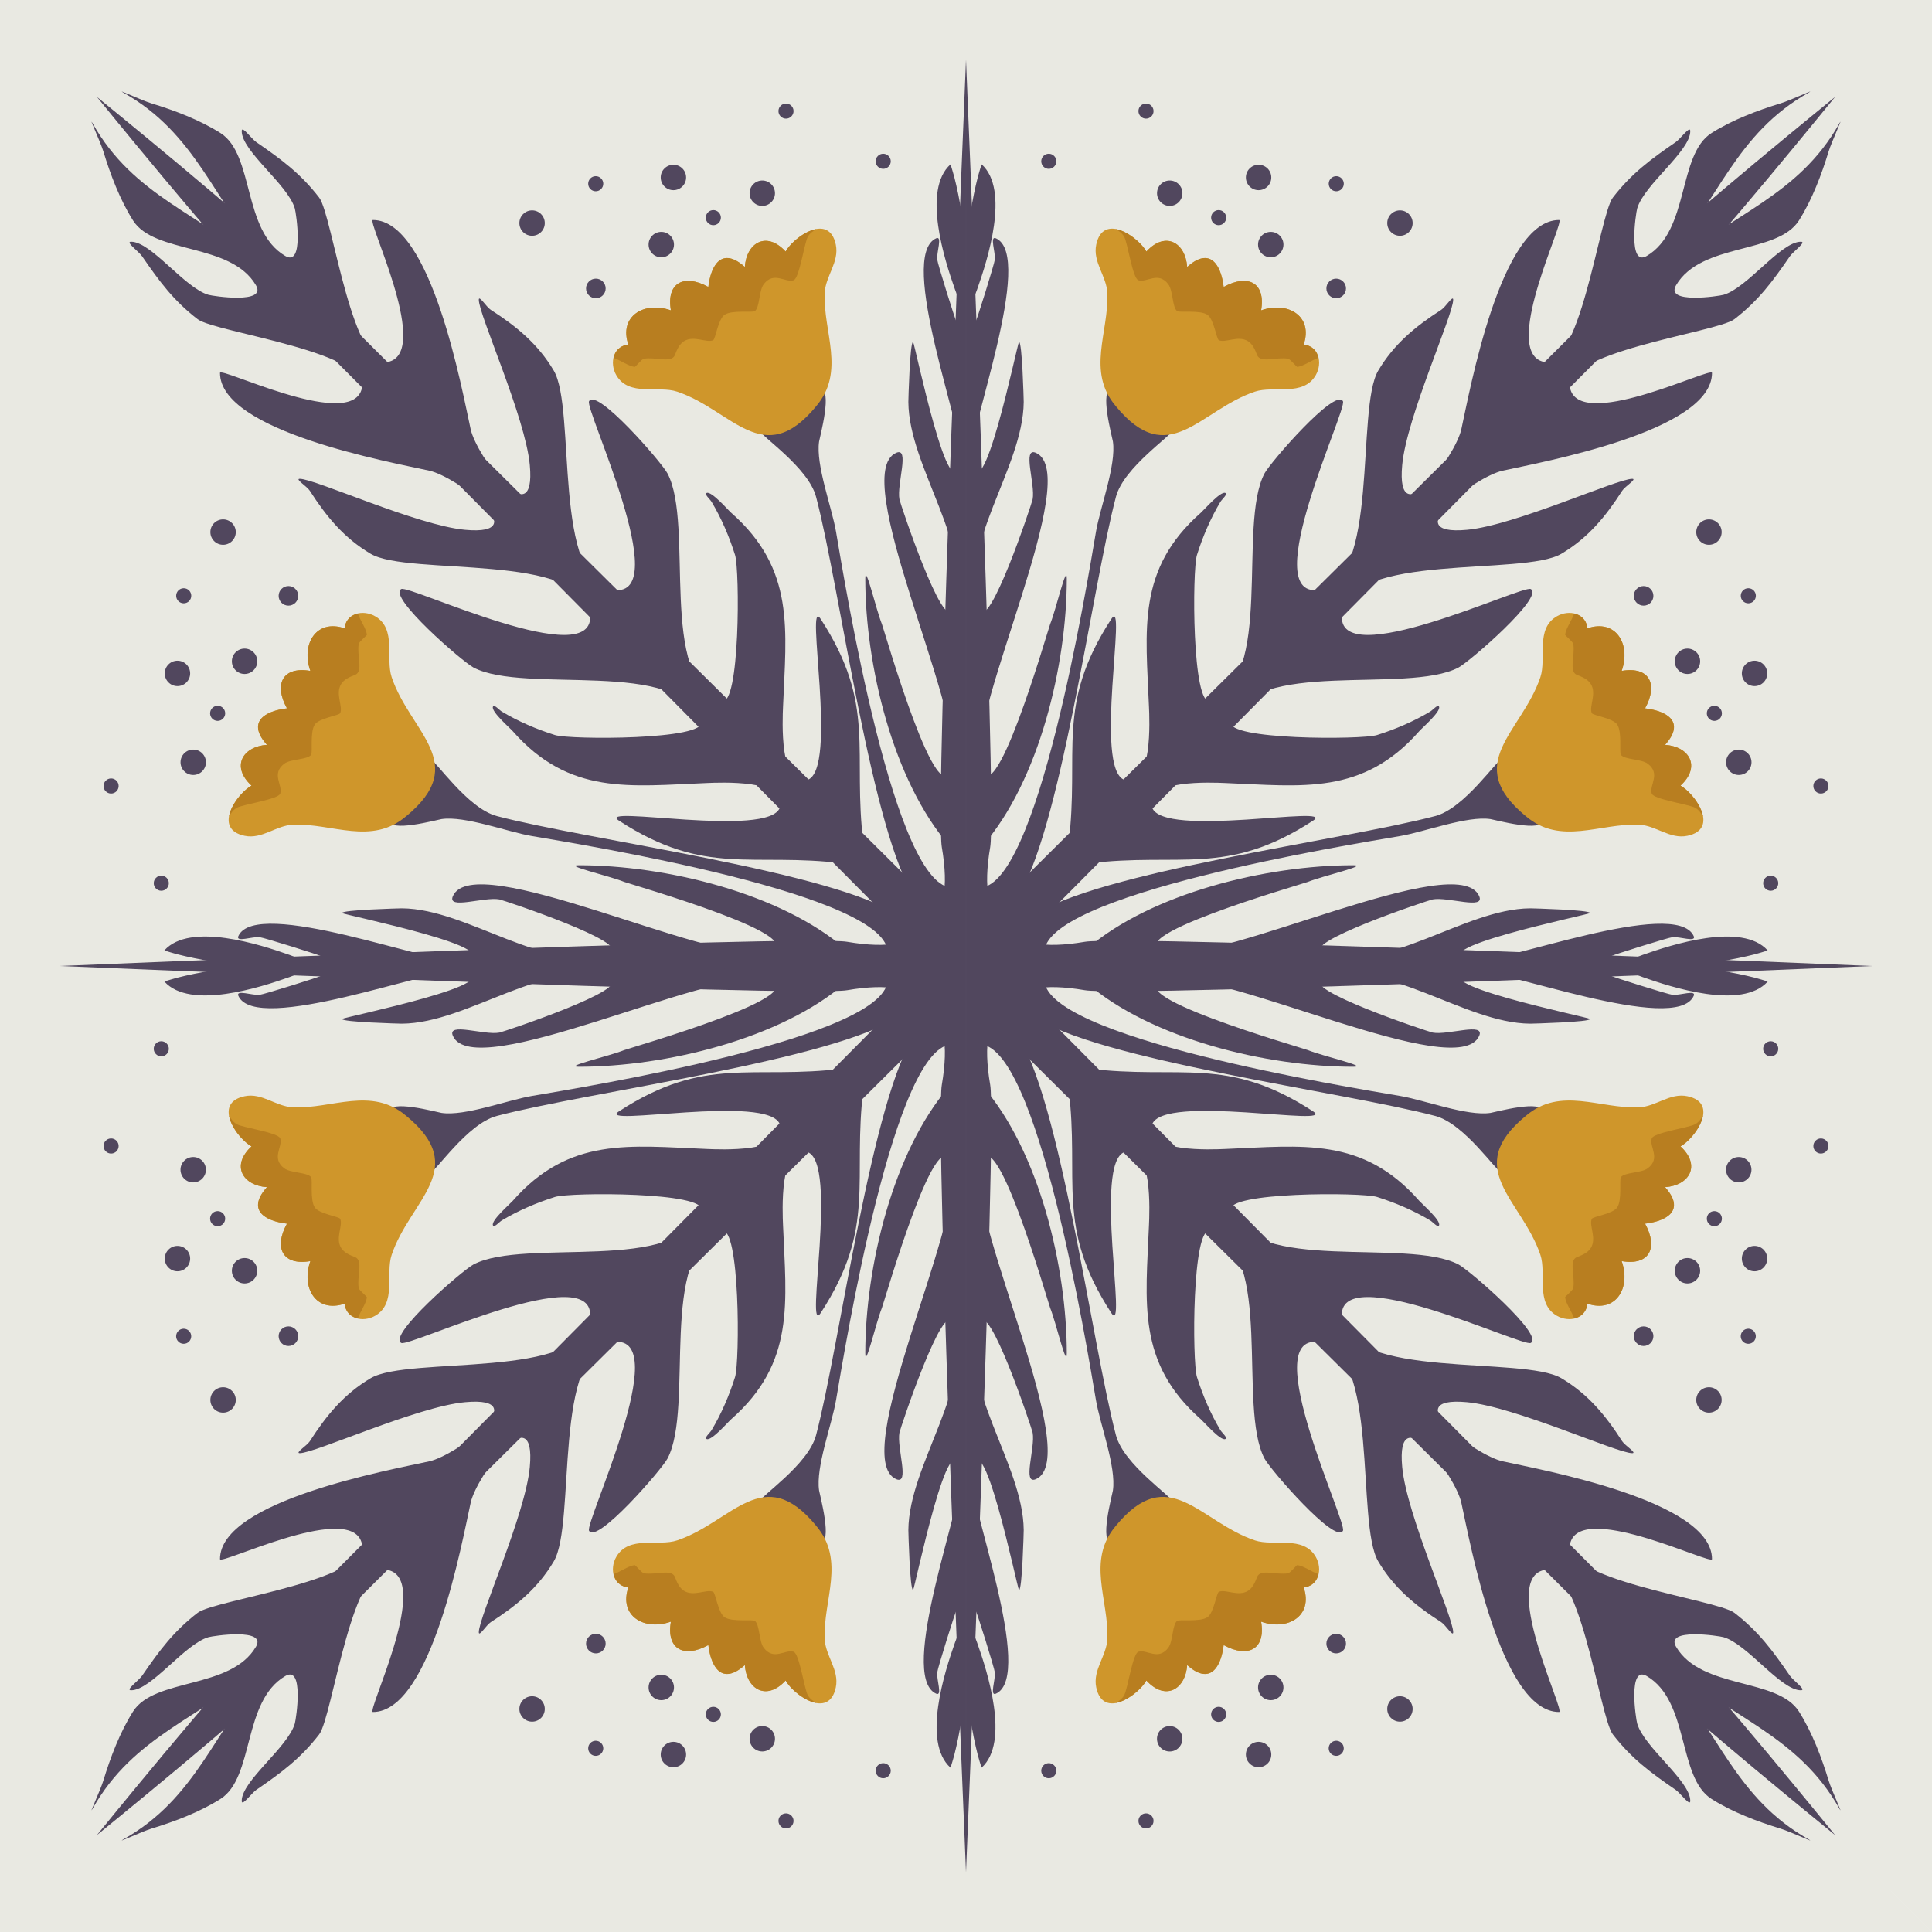 <?xml version="1.0" encoding="UTF-8"?><svg id="Layer_2" xmlns="http://www.w3.org/2000/svg" viewBox="0 0 540 540"><defs><style>.cls-1{fill:#e9e9e2;}.cls-2{fill:#b87e20;}.cls-3{fill:#cf962b;}.cls-4{fill:#51475e;}</style></defs><g id="OBJECTS"><g id="g23960"><g id="path23928"><path class="cls-1" d="M270,270.01L540,0H270s0,270.01,0,270.01Zm0,0L540,0V270s-270.01,0-270.01,0Zm0,0L0,0V270s270,0,270,0Zm0,0L0,0H270s0,270.01,0,270.01Zm0,0L0,540H270s0-270,0-270Zm0,0L0,540V270s270,0,270,0Zm0,0l270.01,270V270s-270.01,0-270.01,0Zm0,0l270,270H270s0-270,0-270Z"/></g><g id="path23930"><path class="cls-4" d="M270,270L512.91,27.09s-43.49,35.28-50.38,43.11c-6.89,7.83-178.62,177.18-182.35,181.37s-5.44-3.03-3.42-14.77c2.02-11.74-6.76-220.14-6.76-220.14v253.34Zm0,0L512.91,27.09s-35.28,43.49-43.11,50.38c-7.83,6.89-177.17,178.62-181.37,182.35s3.03,5.44,14.77,3.42,220.14,6.76,220.14,6.76h-253.34Zm0,0L27.09,27.09s35.28,43.49,43.11,50.38c7.83,6.89,177.17,178.62,181.37,182.35s-3.03,5.44-14.77,3.42-220.14,6.76-220.14,6.76h253.34Zm0,0L27.09,27.09s43.49,35.28,50.38,43.11c6.89,7.83,178.62,177.18,182.35,181.37s5.44-3.03,3.42-14.77c-2.02-11.74,6.76-220.14,6.76-220.14v253.34Zm0,0L27.09,512.91s43.49-35.28,50.38-43.11c6.89-7.83,178.62-177.18,182.35-181.37s5.44,3.03,3.42,14.77,6.76,220.14,6.76,220.14v-253.34Zm0,0L27.09,512.91s35.28-43.49,43.11-50.38c7.83-6.89,177.17-178.62,181.37-182.35s-3.03-5.44-14.77-3.42-220.14-6.76-220.14-6.76h253.34Zm0,0l242.91,242.91s-35.28-43.49-43.11-50.38c-7.83-6.89-177.17-178.62-181.37-182.35s3.03-5.44,14.77-3.42,220.14-6.76,220.14-6.76h-253.34Zm0,0l242.91,242.91s-43.49-35.28-50.38-43.11c-6.89-7.83-178.62-177.18-182.35-181.37s-5.44,3.03-3.42,14.77c2.02,11.74-6.76,220.14-6.76,220.14v-253.34Z"/></g><g id="path23932"><path class="cls-4" d="M298.65,235.89c3.21-25.68-3.79-38.71,11.98-62.9,4.57-7.01-5.05,42.06,3.7,45.01,7.92,2.67,6.95-17.11,6.81-20.43-.87-21.55-3.49-38.45,14.51-54.27,.92-.81,5.37-5.96,6.78-5.54,.9,.27-.83,1.7-1.32,2.5-2.76,4.61-4.95,9.74-6.56,14.86-1.34,4.27-1.4,42.54,3.74,40.83,17.92-5.97,7.55-49.15,15.13-63.6,1.61-3.07,19.8-24.06,21.94-20.2,1.25,2.26-23.8,54.64-7.03,52.76,17.43-1.96,10.56-50.68,16.89-61.32,4.44-7.47,10.38-12.35,17.62-17,1.22-.78,3.33-4.25,3.33-2.8,0,4.26-13.01,32.79-14.25,46.17-1.87,20.15,14.84-2.38,16.52-9.95,2.37-10.66,10.94-58.52,27.33-58.52,1.8,0-15.39,34.8-5.27,39.34,10.98,4.94,16.48-40.65,20.29-45.6,5.18-6.72,10.59-10.71,17.55-15.49,1.41-.97,4.1-4.81,4.1-3.1,0,5.65-12.91,14.95-14.84,21.62-.38,1.32-2.66,16.42,2.67,13.28,12.02-7.08,8.58-28.34,18.13-34.37,5.82-3.67,12.76-6.29,19.34-8.3,2.65-.81,10.18-4.32,7.77-2.97-20.39,11.46-25.3,30.28-40,47.09-11.38,13.01-24.33,23.57-35.13,37.33-14.43,18.39-37.57,31.2-52.82,49.23-24.02,28.38-51.75,51.34-78.9,76.35h0Zm5.46,5.46c25.68-3.21,38.71,3.79,62.9-11.98,7.01-4.57-42.06,5.05-45.01-3.7-2.67-7.92,17.11-6.95,20.43-6.81,21.55,.87,38.45,3.49,54.27-14.51,.81-.92,5.96-5.37,5.54-6.78-.27-.9-1.7,.83-2.5,1.32-4.61,2.76-9.74,4.95-14.86,6.56-4.27,1.34-42.54,1.4-40.83-3.74,5.97-17.92,49.15-7.55,63.6-15.13,3.07-1.61,24.06-19.8,20.2-21.94-2.26-1.25-54.64,23.8-52.76,7.03,1.96-17.43,50.68-10.56,61.32-16.89,7.47-4.44,12.35-10.38,17-17.62,.78-1.22,4.25-3.33,2.8-3.33-4.26,0-32.79,13.01-46.17,14.25-20.15,1.87,2.38-14.84,9.95-16.52,10.66-2.37,58.52-10.94,58.52-27.33,0-1.8-34.8,15.39-39.34,5.27-4.94-10.98,40.65-16.48,45.6-20.29,6.72-5.18,10.71-10.59,15.49-17.55,.97-1.41,4.81-4.1,3.1-4.1-5.65,0-14.95,12.91-21.62,14.84-1.32,.38-16.42,2.66-13.28-2.67,7.08-12.02,28.34-8.58,34.37-18.13,3.67-5.82,6.29-12.76,8.3-19.34,.81-2.65,4.32-10.18,2.97-7.77-11.46,20.39-30.28,25.3-47.09,40-13.01,11.38-23.57,24.33-37.33,35.13-18.39,14.43-31.2,37.57-49.23,52.82-28.38,24.02-51.34,51.75-76.35,78.9h0Zm-68.22,0c-25.68-3.21-38.71,3.79-62.9-11.98-7.01-4.57,42.06,5.05,45.01-3.7,2.67-7.92-17.11-6.95-20.43-6.81-21.55,.87-38.45,3.49-54.27-14.51-.81-.92-5.96-5.37-5.54-6.78,.27-.9,1.7,.83,2.5,1.32,4.61,2.76,9.74,4.95,14.86,6.56,4.27,1.34,42.54,1.4,40.83-3.74-5.97-17.92-49.15-7.55-63.6-15.13-3.07-1.61-24.06-19.8-20.2-21.94,2.26-1.25,54.64,23.8,52.76,7.03-1.96-17.43-50.68-10.56-61.32-16.89-7.47-4.44-12.35-10.38-17-17.62-.78-1.22-4.25-3.33-2.8-3.33,4.26,0,32.79,13.01,46.17,14.25,20.15,1.87-2.38-14.84-9.95-16.52-10.66-2.37-58.52-10.94-58.52-27.33,0-1.8,34.8,15.39,39.34,5.27,4.94-10.98-40.65-16.48-45.6-20.29-6.72-5.18-10.71-10.59-15.49-17.55-.97-1.41-4.81-4.1-3.1-4.1,5.65,0,14.95,12.91,21.62,14.84,1.32,.38,16.42,2.66,13.28-2.67-7.08-12.02-28.34-8.58-34.37-18.13-3.67-5.82-6.29-12.76-8.3-19.34-.81-2.65-4.32-10.18-2.97-7.77,11.46,20.39,30.28,25.3,47.09,40,13.01,11.38,23.57,24.33,37.33,35.13,18.39,14.43,31.2,37.57,49.23,52.82,28.38,24.02,51.34,51.75,76.35,78.9h0Zm5.46-5.46c-3.21-25.68,3.79-38.71-11.98-62.9-4.57-7.01,5.05,42.06-3.7,45.01-7.92,2.67-6.95-17.11-6.81-20.43,.87-21.55,3.49-38.45-14.51-54.27-.92-.81-5.37-5.96-6.78-5.54-.9,.27,.83,1.7,1.32,2.5,2.76,4.61,4.95,9.74,6.56,14.86,1.34,4.27,1.4,42.54-3.74,40.83-17.92-5.97-7.55-49.15-15.13-63.6-1.61-3.07-19.8-24.06-21.94-20.2-1.25,2.26,23.8,54.64,7.03,52.76-17.43-1.96-10.56-50.68-16.89-61.32-4.44-7.47-10.38-12.35-17.62-17-1.22-.78-3.33-4.25-3.33-2.8,0,4.26,13.01,32.79,14.25,46.17,1.87,20.15-14.84-2.38-16.52-9.95-2.37-10.66-10.94-58.52-27.33-58.52-1.8,0,15.39,34.8,5.27,39.34-10.98,4.94-16.48-40.65-20.29-45.6-5.18-6.72-10.59-10.71-17.55-15.49-1.41-.97-4.1-4.81-4.1-3.1,0,5.65,12.91,14.95,14.84,21.62,.38,1.32,2.66,16.42-2.67,13.28-12.02-7.08-8.58-28.34-18.13-34.37-5.82-3.67-12.76-6.29-19.34-8.3-2.65-.81-10.18-4.32-7.77-2.97,20.39,11.46,25.3,30.28,40,47.09,11.38,13.01,24.33,23.57,35.13,37.33,14.43,18.39,37.57,31.2,52.82,49.23,24.02,28.38,51.75,51.34,78.9,76.35h0Zm0,68.22c-3.21,25.68,3.79,38.71-11.98,62.9-4.57,7.01,5.05-42.06-3.7-45.01-7.92-2.67-6.95,17.11-6.81,20.43,.87,21.55,3.49,38.45-14.51,54.27-.92,.81-5.37,5.96-6.78,5.54-.9-.27,.83-1.7,1.32-2.5,2.76-4.61,4.95-9.74,6.56-14.86,1.34-4.27,1.4-42.54-3.74-40.83-17.92,5.97-7.55,49.15-15.13,63.6-1.61,3.07-19.8,24.06-21.94,20.2-1.25-2.26,23.8-54.64,7.03-52.76-17.43,1.96-10.56,50.68-16.89,61.32-4.44,7.47-10.38,12.35-17.62,17-1.22,.78-3.33,4.25-3.33,2.8,0-4.26,13.01-32.79,14.25-46.17,1.87-20.15-14.84,2.38-16.52,9.95-2.37,10.66-10.94,58.52-27.33,58.52-1.8,0,15.39-34.8,5.27-39.34-10.98-4.94-16.48,40.65-20.29,45.6-5.18,6.72-10.59,10.71-17.55,15.49-1.41,.97-4.1,4.81-4.1,3.1,0-5.65,12.91-14.95,14.84-21.62,.38-1.32,2.66-16.42-2.67-13.28-12.02,7.08-8.58,28.34-18.13,34.37-5.82,3.67-12.76,6.29-19.34,8.3-2.65,.81-10.18,4.32-7.77,2.97,20.39-11.46,25.3-30.28,40-47.09,11.38-13.01,24.33-23.57,35.13-37.33,14.43-18.39,37.57-31.2,52.82-49.23,24.02-28.38,51.75-51.34,78.9-76.35h0Zm-5.46-5.46c-25.68,3.21-38.71-3.79-62.9,11.98-7.01,4.57,42.06-5.05,45.01,3.7,2.67,7.92-17.11,6.95-20.43,6.81-21.55-.87-38.45-3.49-54.27,14.51-.81,.92-5.96,5.37-5.54,6.78,.27,.9,1.7-.83,2.5-1.32,4.61-2.76,9.74-4.95,14.86-6.56,4.27-1.34,42.54-1.4,40.83,3.74-5.97,17.92-49.15,7.55-63.6,15.13-3.07,1.61-24.06,19.8-20.2,21.94,2.26,1.25,54.64-23.8,52.76-7.03-1.96,17.43-50.68,10.56-61.32,16.89-7.47,4.44-12.35,10.38-17,17.62-.78,1.22-4.25,3.33-2.8,3.33,4.26,0,32.79-13.01,46.17-14.25,20.15-1.87-2.38,14.84-9.95,16.52-10.66,2.37-58.52,10.94-58.52,27.33,0,1.8,34.8-15.39,39.34-5.27,4.94,10.98-40.65,16.48-45.6,20.29-6.72,5.18-10.71,10.59-15.49,17.55-.97,1.41-4.81,4.1-3.1,4.1,5.65,0,14.95-12.91,21.62-14.84,1.32-.38,16.42-2.66,13.28,2.67-7.08,12.02-28.34,8.58-34.37,18.13-3.67,5.82-6.29,12.76-8.3,19.34-.81,2.65-4.32,10.18-2.97,7.77,11.46-20.39,30.28-25.3,47.09-40,13.01-11.38,23.57-24.33,37.33-35.13,18.39-14.43,31.2-37.57,49.23-52.82,28.38-24.02,51.34-51.75,76.35-78.9h0Zm68.22,0c25.68,3.21,38.71-3.79,62.9,11.98,7.01,4.57-42.06-5.05-45.01,3.7-2.67,7.92,17.11,6.95,20.43,6.81,21.55-.87,38.45-3.49,54.27,14.51,.81,.92,5.96,5.37,5.54,6.78-.27,.9-1.7-.83-2.5-1.32-4.61-2.76-9.74-4.95-14.86-6.56-4.27-1.34-42.54-1.4-40.83,3.74,5.97,17.92,49.15,7.55,63.6,15.13,3.07,1.61,24.06,19.8,20.2,21.94-2.26,1.25-54.64-23.8-52.76-7.03,1.96,17.43,50.68,10.56,61.32,16.89,7.47,4.44,12.35,10.38,17,17.62,.78,1.22,4.25,3.33,2.8,3.33-4.26,0-32.79-13.01-46.17-14.25-20.15-1.87,2.38,14.84,9.95,16.52,10.66,2.37,58.52,10.94,58.52,27.33,0,1.8-34.8-15.39-39.34-5.27-4.94,10.98,40.65,16.48,45.6,20.29,6.72,5.18,10.71,10.59,15.49,17.55,.97,1.41,4.81,4.1,3.1,4.1-5.65,0-14.95-12.91-21.62-14.84-1.32-.38-16.42-2.66-13.28,2.67,7.08,12.02,28.34,8.58,34.37,18.13,3.67,5.82,6.29,12.76,8.3,19.34,.81,2.65,4.32,10.18,2.97,7.77-11.46-20.39-30.28-25.3-47.09-40-13.01-11.38-23.57-24.33-37.33-35.13-18.39-14.43-31.2-37.57-49.23-52.82-28.38-24.02-51.34-51.75-76.35-78.9h0Zm-5.46,5.46c3.21,25.68-3.79,38.71,11.98,62.9,4.57,7.01-5.05-42.06,3.7-45.01,7.92-2.67,6.95,17.11,6.81,20.43-.87,21.55-3.49,38.45,14.51,54.27,.92,.81,5.37,5.96,6.78,5.54,.9-.27-.83-1.7-1.32-2.5-2.76-4.61-4.95-9.74-6.56-14.86-1.34-4.27-1.4-42.54,3.74-40.83,17.92,5.97,7.55,49.15,15.13,63.6,1.61,3.07,19.8,24.06,21.94,20.2,1.25-2.26-23.8-54.64-7.03-52.76,17.43,1.96,10.56,50.68,16.89,61.32,4.44,7.47,10.38,12.35,17.62,17,1.22,.78,3.33,4.25,3.33,2.8,0-4.26-13.01-32.79-14.25-46.17-1.87-20.15,14.84,2.38,16.52,9.95,2.37,10.66,10.94,58.52,27.33,58.52,1.8,0-15.39-34.8-5.27-39.34,10.98-4.94,16.48,40.65,20.29,45.6,5.18,6.72,10.59,10.71,17.55,15.49,1.41,.97,4.1,4.81,4.1,3.1,0-5.65-12.91-14.95-14.84-21.62-.38-1.32-2.66-16.42,2.67-13.28,12.02,7.08,8.58,28.34,18.13,34.37,5.82,3.67,12.76,6.29,19.34,8.3,2.65,.81,10.18,4.32,7.77,2.97-20.39-11.46-25.3-30.28-40-47.09-11.38-13.01-24.33-23.57-35.13-37.33-14.43-18.39-37.57-31.2-52.82-49.23-24.02-28.38-51.75-51.34-78.9-76.35h0Z"/></g><g id="path23934"><path class="cls-4" d="M274.76,236.29c15.64-18.1,23.41-50.33,23.41-74.54,0-4.5-2.96,8.51-4.65,12.69-.62,1.54-16.32,56.56-19.63,38.98-2.95-15.67,28.98-80.84,15.68-86.83-3.96-1.78-.15,8.72-.95,12.98-.22,1.15-12.43,37.82-14.91,30.64-6.14-17.75,12.27-39.31,12.42-57.86,0-.63-.44-17-1.32-16.74-.45,.14-10.64,50.51-13.37,32.49-1.06-6.96,17.96-56.52,6.92-61.49-1.8-.81-.1,3.94-.29,5.9-.13,1.29-5.14,17.22-5.27,17.1-2.57-2.31-.51-6.4,.33-8.77,2.83-7.99,9.23-27.71,1.25-34.9-.07-.06-1.06,3.46-1.06,3.46-1.58,6.17-2.93,14.07-2.93,20.36,0,16.4,2.8,34.85,1.61,50.91-1.21,16.38-3.83,106.4,2.78,115.59h0Zm28.96,28.96c18.1-15.64,50.33-23.41,74.54-23.41,4.5,0-8.51,2.96-12.69,4.65-1.54,.62-56.56,16.32-38.98,19.63,15.67,2.95,80.84-28.98,86.83-15.68,1.78,3.96-8.72,.15-12.98,.95-1.15,.22-37.82,12.43-30.64,14.91,17.75,6.14,39.31-12.28,57.86-12.42,.63,0,17,.44,16.74,1.32-.14,.45-50.51,10.64-32.49,13.37,6.96,1.06,56.52-17.96,61.49-6.92,.81,1.8-3.94,.1-5.9,.29-1.29,.13-17.22,5.14-17.1,5.28,2.31,2.57,6.4,.51,8.76-.33,7.99-2.83,27.71-9.23,34.9-1.25,.06,.07-3.45,1.06-3.46,1.06-6.17,1.58-14.07,2.93-20.36,2.93-16.4,0-34.85-2.8-50.91-1.61-16.38,1.21-106.4,3.83-115.59-2.78h0Zm-67.42,0c-18.1-15.64-50.33-23.41-74.54-23.41-4.5,0,8.51,2.96,12.69,4.65,1.54,.62,56.56,16.32,38.98,19.63-15.67,2.95-80.84-28.98-86.83-15.68-1.78,3.96,8.72,.15,12.98,.95,1.15,.22,37.82,12.43,30.64,14.91-17.75,6.14-39.31-12.27-57.86-12.42-.63,0-17,.44-16.74,1.32,.14,.45,50.51,10.64,32.49,13.37-6.96,1.06-56.52-17.96-61.49-6.92-.81,1.8,3.94,.1,5.9,.29,1.29,.13,17.22,5.14,17.1,5.27-2.31,2.57-6.4,.51-8.77-.33-7.99-2.83-27.71-9.23-34.9-1.25-.06,.07,3.45,1.06,3.46,1.06,6.17,1.58,14.07,2.93,20.36,2.93,16.4,0,34.85-2.8,50.91-1.61,16.38,1.21,106.4,3.83,115.59-2.78h0Zm28.96-28.96c-15.64-18.1-23.41-50.33-23.41-74.54,0-4.5,2.96,8.51,4.65,12.69,.62,1.54,16.32,56.56,19.63,38.98,2.95-15.67-28.98-80.84-15.68-86.83,3.96-1.78,.15,8.72,.95,12.98,.22,1.15,12.43,37.82,14.91,30.64,6.14-17.75-12.28-39.31-12.42-57.86,0-.63,.44-17,1.32-16.74,.45,.14,10.64,50.51,13.37,32.49,1.05-6.96-17.96-56.52-6.92-61.49,1.8-.81,.1,3.94,.29,5.9,.13,1.29,5.14,17.22,5.28,17.1,2.57-2.31,.51-6.4-.33-8.76-2.83-7.99-9.23-27.71-1.25-34.9,.07-.06,1.06,3.46,1.06,3.46,1.58,6.17,2.93,14.07,2.93,20.36,0,16.4-2.8,34.85-1.61,50.91,1.21,16.38,3.83,106.4-2.78,115.59h0Zm0,67.42c-15.64,18.1-23.41,50.33-23.41,74.54,0,4.5,2.96-8.51,4.65-12.69,.62-1.54,16.32-56.56,19.63-38.98,2.95,15.67-28.98,80.84-15.68,86.83,3.96,1.78,.15-8.72,.95-12.98,.22-1.15,12.43-37.82,14.91-30.64,6.14,17.75-12.27,39.31-12.42,57.86,0,.63,.44,17,1.32,16.74,.45-.14,10.64-50.51,13.37-32.49,1.06,6.96-17.96,56.52-6.92,61.49,1.8,.81,.1-3.94,.29-5.9,.13-1.29,5.14-17.22,5.28-17.1,2.57,2.31,.51,6.4-.33,8.77-2.83,7.99-9.23,27.71-1.25,34.9,.07,.06,1.06-3.45,1.06-3.46,1.58-6.17,2.93-14.07,2.93-20.36,0-16.4-2.8-34.85-1.61-50.91,1.21-16.38,3.83-106.4-2.78-115.59h0Zm-28.96-28.96c-18.1,15.64-50.33,23.41-74.54,23.41-4.5,0,8.51-2.96,12.69-4.65,1.54-.62,56.56-16.32,38.98-19.63-15.67-2.95-80.84,28.98-86.83,15.68-1.78-3.96,8.72-.15,12.98-.95,1.15-.22,37.82-12.43,30.65-14.91-17.75-6.14-39.31,12.27-57.86,12.42-.63,0-17-.44-16.74-1.32,.14-.45,50.51-10.64,32.49-13.37-6.96-1.06-56.52,17.96-61.49,6.92-.81-1.8,3.94-.1,5.9-.29,1.29-.13,17.22-5.14,17.1-5.28-2.31-2.57-6.4-.51-8.77,.33-7.99,2.83-27.71,9.23-34.9,1.25-.06-.07,3.45-1.06,3.46-1.06,6.17-1.58,14.07-2.93,20.36-2.93,16.4,0,34.85,2.8,50.91,1.61,16.38-1.21,106.4-3.83,115.59,2.78h0Zm67.42,0c18.1,15.64,50.33,23.41,74.54,23.41,4.5,0-8.51-2.96-12.69-4.65-1.54-.62-56.56-16.32-38.98-19.63,15.67-2.95,80.84,28.98,86.83,15.68,1.78-3.96-8.72-.15-12.98-.95-1.15-.22-37.82-12.43-30.64-14.91,17.75-6.14,39.31,12.27,57.86,12.42,.63,0,17-.44,16.74-1.32-.14-.45-50.51-10.64-32.49-13.37,6.96-1.06,56.52,17.96,61.49,6.92,.81-1.8-3.94-.1-5.9-.29-1.29-.13-17.22-5.14-17.1-5.28,2.31-2.57,6.4-.51,8.77,.33,7.99,2.83,27.71,9.23,34.9,1.25,.06-.07-3.45-1.06-3.46-1.06-6.17-1.58-14.07-2.93-20.36-2.93-16.4,0-34.85,2.8-50.91,1.61-16.38-1.21-106.4-3.83-115.59,2.78h0Zm-28.96,28.96c15.64,18.1,23.41,50.33,23.41,74.54,0,4.5-2.96-8.51-4.65-12.69-.62-1.54-16.32-56.56-19.63-38.98-2.95,15.67,28.98,80.84,15.68,86.83-3.96,1.78-.15-8.72-.95-12.98-.22-1.15-12.43-37.82-14.91-30.64-6.14,17.75,12.27,39.31,12.42,57.86,0,.63-.44,17-1.32,16.74-.45-.14-10.64-50.51-13.37-32.49-1.06,6.96,17.96,56.52,6.92,61.49-1.8,.81-.1-3.94-.29-5.9-.13-1.29-5.14-17.22-5.28-17.1-2.57,2.31-.51,6.4,.33,8.77,2.83,7.99,9.23,27.71,1.25,34.9-.07,.06-1.06-3.45-1.06-3.46-1.58-6.17-2.93-14.07-2.93-20.36,0-16.4,2.8-34.85,1.61-50.91-1.21-16.38-3.83-106.4,2.78-115.59h0Z"/></g><g id="path23936"><path class="cls-4" d="M273.43,248.06c16.47,1.52,30.48-85.35,32.9-99.45,1.16-6.8,5.71-18.68,4.73-25.21-.16-1.05-4-15.22-.18-14.37,.94,.21,16.93,10.38,16.89,11.17-.08,1.48-13.66,10.35-15.86,18.65-6.75,25.52-15.63,95-27.99,112.6-5.39,7.67-9.22,4.01-10.48-3.39h0Zm18.51,18.51c-1.52-16.47,85.35-30.48,99.45-32.9,6.8-1.16,18.68-5.71,25.21-4.73,1.05,.16,15.22,4,14.37,.18-.21-.94-10.38-16.93-11.17-16.89-1.48,.08-10.35,13.67-18.65,15.86-25.52,6.75-95,15.63-112.6,27.99-7.67,5.39-4.01,9.22,3.39,10.48h0Zm-43.88,0c1.52-16.47-85.35-30.48-99.45-32.9-6.8-1.16-18.68-5.71-25.21-4.73-1.05,.16-15.23,4-14.37,.18,.21-.94,10.38-16.93,11.17-16.89,1.48,.08,10.35,13.66,18.65,15.86,25.52,6.75,95,15.63,112.6,27.99,7.67,5.39,4.01,9.22-3.39,10.48h0Zm18.51-18.51c-16.46,1.52-30.48-85.35-32.9-99.45-1.16-6.8-5.71-18.68-4.73-25.21,.16-1.05,4-15.22,.18-14.37-.94,.21-16.93,10.38-16.89,11.17,.08,1.48,13.67,10.35,15.86,18.65,6.75,25.52,15.63,95,27.99,112.6,5.39,7.67,9.22,4.01,10.48-3.39h0Zm0,43.88c-16.46-1.52-30.48,85.35-32.9,99.45-1.16,6.8-5.71,18.68-4.73,25.21,.16,1.05,4,15.23,.18,14.37-.94-.21-16.93-10.38-16.89-11.17,.08-1.48,13.67-10.35,15.86-18.65,6.75-25.52,15.63-95,27.99-112.6,5.39-7.67,9.22-4.01,10.48,3.39h0Zm-18.51-18.51c1.52,16.46-85.35,30.48-99.45,32.9-6.8,1.16-18.68,5.71-25.21,4.73-1.05-.16-15.23-4-14.37-.18,.21,.94,10.38,16.93,11.17,16.89,1.48-.08,10.35-13.67,18.65-15.86,25.52-6.75,95-15.63,112.6-27.99,7.67-5.39,4.01-9.22-3.39-10.48h0Zm43.88,0c-1.52,16.46,85.35,30.48,99.45,32.9,6.8,1.16,18.68,5.71,25.21,4.73,1.05-.16,15.22-4,14.37-.18-.21,.94-10.38,16.93-11.17,16.89-1.48-.08-10.35-13.67-18.65-15.86-25.52-6.75-95-15.63-112.6-27.99-7.67-5.39-4.01-9.22,3.39-10.48h0Zm-18.51,18.51c16.47-1.52,30.48,85.35,32.9,99.45,1.16,6.8,5.71,18.68,4.73,25.21-.16,1.05-4,15.23-.18,14.37,.94-.21,16.93-10.38,16.89-11.17-.08-1.48-13.66-10.35-15.86-18.65-6.75-25.52-15.63-95-27.99-112.6-5.39-7.67-9.22-4.01-10.48,3.39h0Z"/></g><g id="path23938"><path class="cls-3" d="M311.87,113.52c-8.25-9.67-1.93-20.66-2.36-31.57-.19-4.77-4.14-8.68-3.11-13.58,1.89-9.03,11.69-2.24,14.01,1.93,5.38-5.85,10.95-2.43,11.4,4.31,6.38-5.71,9.46-.65,10.21,5.59,6.77-3.73,11.8-1.21,10.46,6.55,7.47-2.66,14.6,1.62,11.89,9.58,4.22,.38,5.37,5.09,3.39,8.53-3.49,6.07-11.73,2.84-17.02,4.61-15.42,5.18-24.07,22.05-38.88,4.05Zm114.62,114.62c9.67,8.25,20.66,1.93,31.57,2.36,4.77,.19,8.68,4.14,13.58,3.11,9.03-1.89,2.24-11.69-1.93-14.01,5.85-5.38,2.43-10.95-4.31-11.4,5.71-6.38,.65-9.46-5.59-10.21,3.73-6.77,1.21-11.8-6.55-10.46,2.66-7.47-1.62-14.6-9.58-11.89-.38-4.22-5.09-5.37-8.53-3.39-6.07,3.48-2.84,11.73-4.61,17.02-5.18,15.42-22.05,24.07-4.05,38.88h0Zm-312.97,0c-9.67,8.25-20.66,1.93-31.57,2.36-4.77,.19-8.68,4.14-13.58,3.11-9.03-1.89-2.24-11.69,1.93-14.01-5.85-5.38-2.43-10.95,4.31-11.4-5.71-6.38-.65-9.46,5.59-10.21-3.73-6.77-1.21-11.8,6.55-10.46-2.66-7.47,1.62-14.6,9.58-11.89,.38-4.22,5.09-5.37,8.53-3.39,6.07,3.49,2.84,11.73,4.61,17.02,5.18,15.42,22.05,24.07,4.05,38.88Zm114.62-114.62c8.25-9.67,1.93-20.66,2.36-31.57,.19-4.77,4.14-8.68,3.11-13.58-1.89-9.03-11.69-2.24-14.01,1.93-5.38-5.85-10.95-2.43-11.4,4.31-6.38-5.71-9.46-.65-10.21,5.59-6.77-3.73-11.8-1.21-10.46,6.55-7.47-2.66-14.6,1.62-11.89,9.58-4.21,.38-5.37,5.09-3.39,8.53,3.49,6.07,11.73,2.84,17.02,4.61,15.42,5.18,24.07,22.05,38.88,4.05Zm0,312.97c8.25,9.67,1.93,20.66,2.36,31.57,.19,4.77,4.14,8.68,3.11,13.58-1.89,9.03-11.69,2.24-14.01-1.93-5.38,5.85-10.95,2.43-11.4-4.31-6.38,5.71-9.46,.65-10.21-5.59-6.77,3.73-11.8,1.21-10.46-6.55-7.47,2.66-14.6-1.62-11.89-9.58-4.21-.38-5.37-5.09-3.39-8.53,3.49-6.07,11.73-2.84,17.02-4.61,15.42-5.18,24.07-22.05,38.88-4.05h0Zm-114.62-114.62c-9.67-8.25-20.66-1.93-31.57-2.36-4.77-.19-8.68-4.14-13.58-3.11-9.03,1.89-2.24,11.69,1.93,14.01-5.85,5.38-2.43,10.95,4.31,11.4-5.71,6.38-.65,9.46,5.59,10.21-3.73,6.77-1.21,11.8,6.55,10.46-2.66,7.47,1.62,14.6,9.58,11.89,.38,4.21,5.09,5.37,8.53,3.39,6.07-3.49,2.84-11.73,4.61-17.02,5.18-15.42,22.05-24.07,4.05-38.88Zm312.97,0c9.67-8.25,20.66-1.93,31.57-2.36,4.77-.19,8.68-4.14,13.58-3.11,9.03,1.89,2.24,11.69-1.93,14.01,5.85,5.38,2.43,10.95-4.31,11.4,5.71,6.38,.65,9.46-5.59,10.21,3.73,6.77,1.21,11.8-6.55,10.46,2.66,7.47-1.62,14.6-9.58,11.89-.38,4.21-5.09,5.37-8.53,3.39-6.07-3.49-2.84-11.73-4.61-17.02-5.18-15.42-22.05-24.07-4.05-38.88Zm-114.62,114.62c-8.25,9.67-1.93,20.66-2.36,31.57-.19,4.77-4.14,8.68-3.11,13.58,1.89,9.03,11.69,2.24,14.01-1.93,5.38,5.85,10.95,2.43,11.4-4.31,6.38,5.71,9.46,.65,10.21-5.59,6.77,3.73,11.8,1.21,10.46-6.55,7.47,2.66,14.6-1.62,11.89-9.58,4.22-.38,5.37-5.09,3.39-8.53-3.48-6.07-11.73-2.84-17.02-4.61-15.42-5.18-24.07-22.05-38.88-4.05Z"/></g><g id="path23940"><path class="cls-2" d="M311.69,63.99c1.01,.52,1.92,1.16,2.5,2.14,1.01,1.72,2.36,11.72,4.02,12.21,2.39,.72,5.48-2.59,8.31,1.08,1.38,1.79,1.1,6.46,2.49,7.53,.65,.5,6.42-.38,8.48,1.04,1.83,1.26,2.51,6.8,3.19,7.1,1.84,.83,5.39-1.43,8.11,.26,1.38,.86,2.02,2.44,2.57,3.88,.92,2.39,5.52,.45,8.66,1.04,.66,.12,2.37,2.31,2.58,2.28,1.86-.24,3.96-1.88,5.92-2.52-.44-1.93-1.8-3.49-4.14-3.7,2.71-7.96-4.42-12.24-11.89-9.58,1.33-7.76-3.7-10.28-10.47-6.54-.75-6.24-3.82-11.3-10.2-5.59-.45-6.74-6.02-10.16-11.4-4.31-1.37-2.46-5.32-5.79-8.73-6.3h0Zm164.32,164.32c-.52-1.01-1.16-1.92-2.14-2.5-1.72-1.01-11.72-2.36-12.21-4.02-.72-2.39,2.59-5.48-1.08-8.31-1.79-1.38-6.46-1.1-7.53-2.49-.5-.65,.38-6.42-1.04-8.48-1.26-1.83-6.8-2.51-7.1-3.19-.83-1.84,1.43-5.39-.26-8.11-.86-1.38-2.44-2.02-3.88-2.57-2.39-.92-.45-5.52-1.04-8.66-.12-.66-2.31-2.37-2.28-2.58,.24-1.86,1.88-3.96,2.52-5.92,1.93,.44,3.49,1.8,3.7,4.14,7.96-2.71,12.24,4.42,9.58,11.89,7.76-1.33,10.28,3.7,6.54,10.47,6.24,.75,11.3,3.82,5.59,10.2,6.74,.45,10.16,6.02,4.31,11.4,2.46,1.37,5.79,5.32,6.3,8.73h0Zm-412.02,0c.52-1.01,1.16-1.92,2.14-2.5,1.72-1.01,11.72-2.36,12.21-4.02,.72-2.39-2.59-5.48,1.08-8.31,1.79-1.38,6.46-1.1,7.53-2.49,.5-.65-.38-6.42,1.04-8.48,1.26-1.83,6.8-2.51,7.1-3.19,.83-1.84-1.43-5.39,.26-8.11,.86-1.38,2.44-2.02,3.88-2.57,2.39-.92,.45-5.52,1.04-8.66,.12-.66,2.31-2.37,2.28-2.58-.24-1.86-1.88-3.96-2.52-5.92-1.93,.44-3.49,1.8-3.7,4.14-7.96-2.71-12.24,4.42-9.58,11.89-7.76-1.33-10.28,3.7-6.54,10.47-6.24,.75-11.3,3.82-5.59,10.2-6.74,.45-10.16,6.02-4.31,11.4-2.46,1.37-5.79,5.32-6.3,8.72ZM228.31,63.99c-1.01,.52-1.92,1.16-2.5,2.14-1.01,1.72-2.36,11.72-4.02,12.21-2.39,.72-5.48-2.59-8.31,1.08-1.38,1.79-1.1,6.46-2.49,7.53-.65,.5-6.42-.38-8.48,1.04-1.83,1.26-2.51,6.8-3.19,7.1-1.84,.83-5.39-1.43-8.11,.26-1.38,.86-2.02,2.44-2.57,3.88-.92,2.39-5.52,.45-8.66,1.04-.66,.12-2.37,2.31-2.58,2.28-1.86-.24-3.96-1.88-5.92-2.52,.44-1.93,1.8-3.49,4.14-3.7-2.71-7.96,4.42-12.24,11.89-9.58-1.33-7.76,3.7-10.28,10.46-6.54,.75-6.24,3.82-11.3,10.2-5.59,.45-6.74,6.02-10.16,11.4-4.31,1.37-2.46,5.32-5.79,8.72-6.3Zm0,412.02c-1.01-.52-1.92-1.16-2.5-2.14-1.01-1.72-2.36-11.72-4.02-12.21-2.39-.72-5.48,2.59-8.31-1.08-1.38-1.79-1.1-6.46-2.49-7.53-.65-.5-6.42,.38-8.48-1.04-1.83-1.26-2.51-6.8-3.19-7.1-1.84-.83-5.39,1.43-8.11-.26-1.38-.86-2.02-2.44-2.57-3.88-.92-2.39-5.52-.45-8.66-1.04-.66-.12-2.37-2.31-2.58-2.28-1.86,.24-3.96,1.88-5.92,2.52,.44,1.93,1.8,3.49,4.14,3.7-2.71,7.96,4.42,12.24,11.89,9.58-1.33,7.76,3.7,10.28,10.47,6.54,.75,6.24,3.82,11.3,10.2,5.59,.45,6.74,6.02,10.16,11.4,4.31,1.37,2.46,5.32,5.79,8.72,6.3h0ZM63.99,311.69c.52,1.01,1.16,1.92,2.14,2.5,1.72,1.01,11.72,2.36,12.21,4.02,.72,2.39-2.59,5.48,1.08,8.31,1.79,1.38,6.46,1.1,7.53,2.49,.5,.65-.38,6.42,1.04,8.48,1.26,1.83,6.8,2.51,7.1,3.19,.83,1.84-1.43,5.39,.26,8.11,.86,1.38,2.44,2.02,3.88,2.57,2.39,.92,.45,5.52,1.04,8.66,.12,.66,2.31,2.37,2.28,2.58-.24,1.86-1.88,3.96-2.52,5.92-1.93-.44-3.49-1.8-3.7-4.14-7.96,2.71-12.24-4.42-9.58-11.89-7.76,1.33-10.28-3.7-6.54-10.47-6.24-.75-11.3-3.82-5.59-10.2-6.74-.45-10.16-6.02-4.31-11.4-2.46-1.37-5.79-5.32-6.3-8.72Zm412.02,0c-.52,1.01-1.16,1.92-2.14,2.5-1.72,1.01-11.72,2.36-12.21,4.02-.72,2.39,2.59,5.48-1.08,8.31-1.79,1.38-6.46,1.1-7.53,2.49-.5,.65,.38,6.42-1.04,8.48-1.26,1.83-6.8,2.51-7.1,3.19-.83,1.84,1.43,5.39-.26,8.11-.86,1.38-2.44,2.02-3.88,2.57-2.39,.92-.45,5.52-1.04,8.66-.12,.66-2.31,2.37-2.28,2.58,.24,1.86,1.88,3.96,2.52,5.92,1.93-.44,3.49-1.8,3.7-4.14,7.96,2.71,12.24-4.42,9.58-11.89,7.76,1.33,10.28-3.7,6.54-10.47,6.24-.75,11.3-3.82,5.59-10.2,6.74-.45,10.16-6.02,4.31-11.4,2.46-1.37,5.79-5.32,6.3-8.72Zm-164.32,164.32c1.01-.52,1.92-1.16,2.5-2.14,1.01-1.72,2.36-11.72,4.02-12.21,2.39-.72,5.48,2.59,8.31-1.08,1.38-1.79,1.1-6.46,2.49-7.53,.65-.5,6.42,.38,8.48-1.04,1.83-1.26,2.51-6.8,3.19-7.1,1.84-.83,5.39,1.43,8.11-.26,1.38-.86,2.02-2.44,2.57-3.88,.92-2.39,5.52-.45,8.66-1.04,.66-.12,2.37-2.31,2.58-2.28,1.86,.24,3.96,1.88,5.92,2.52-.44,1.93-1.8,3.49-4.14,3.7,2.71,7.96-4.42,12.24-11.89,9.58,1.33,7.76-3.7,10.28-10.47,6.54-.75,6.24-3.82,11.3-10.2,5.59-.45,6.74-6.02,10.16-11.4,4.31-1.37,2.46-5.32,5.79-8.73,6.3Z"/></g><g id="circle23942"><path class="cls-4" d="M330.49,54c0,1.96-1.59,3.55-3.55,3.55s-3.55-1.59-3.55-3.55,1.59-3.55,3.55-3.55,3.55,1.59,3.55,3.55Zm155.51,155.51c-1.96,0-3.55,1.59-3.55,3.55s1.59,3.55,3.55,3.55,3.55-1.59,3.55-3.55-1.59-3.55-3.55-3.55Zm-431.99,0c1.96,0,3.55,1.59,3.55,3.55s-1.59,3.55-3.55,3.55-3.55-1.59-3.55-3.55,1.59-3.55,3.55-3.55ZM209.51,54c0,1.96,1.59,3.55,3.55,3.55s3.55-1.59,3.55-3.55-1.59-3.55-3.55-3.55-3.55,1.59-3.55,3.55Zm0,431.99c0-1.96,1.59-3.55,3.55-3.55s3.55,1.59,3.55,3.55-1.59,3.55-3.55,3.55-3.55-1.59-3.55-3.55ZM54,330.49c1.96,0,3.55-1.59,3.55-3.55s-1.59-3.55-3.55-3.55-3.55,1.59-3.55,3.55,1.59,3.55,3.55,3.55Zm431.99,0c-1.96,0-3.55-1.59-3.55-3.55s1.59-3.55,3.55-3.55,3.55,1.59,3.55,3.55-1.59,3.55-3.55,3.55Zm-155.51,155.51c0-1.96-1.59-3.55-3.55-3.55s-3.55,1.59-3.55,3.55,1.59,3.55,3.55,3.55,3.55-1.59,3.55-3.55Z"/></g><g id="circle23944"><path class="cls-4" d="M355.33,49.6c0,1.96-1.59,3.55-3.55,3.55s-3.55-1.59-3.55-3.55,1.59-3.55,3.55-3.55,3.55,1.59,3.55,3.55Zm135.07,135.07c-1.96,0-3.55,1.59-3.55,3.55s1.59,3.55,3.55,3.55,3.55-1.59,3.55-3.55-1.59-3.55-3.55-3.55Zm-440.8,0c1.96,0,3.55,1.59,3.55,3.55s-1.59,3.55-3.55,3.55-3.55-1.59-3.55-3.55,1.59-3.55,3.55-3.55ZM184.67,49.6c0,1.96,1.59,3.55,3.55,3.55s3.55-1.59,3.55-3.55-1.59-3.55-3.55-3.55-3.55,1.59-3.55,3.55Zm0,440.8c0-1.96,1.59-3.55,3.55-3.55s3.55,1.59,3.55,3.55-1.59,3.55-3.55,3.55-3.55-1.59-3.55-3.55ZM49.6,355.33c1.96,0,3.55-1.59,3.55-3.55s-1.59-3.55-3.55-3.55-3.55,1.59-3.55,3.55,1.59,3.55,3.55,3.55Zm440.8,0c-1.96,0-3.55-1.59-3.55-3.55s1.59-3.55,3.55-3.55,3.55,1.59,3.55,3.55-1.59,3.55-3.55,3.55Zm-135.07,135.07c0-1.96-1.59-3.55-3.55-3.55s-3.55,1.59-3.55,3.55,1.59,3.55,3.55,3.55,3.55-1.59,3.55-3.55Z"/></g><g id="circle23946"><path class="cls-4" d="M358.73,68.36c0,1.96-1.59,3.55-3.55,3.55s-3.55-1.59-3.55-3.55,1.59-3.55,3.55-3.55,3.55,1.59,3.55,3.55Zm112.92,112.92c-1.96,0-3.55,1.59-3.55,3.55s1.59,3.55,3.55,3.55,3.55-1.59,3.55-3.55-1.59-3.55-3.55-3.55Zm-403.29,0c1.96,0,3.55,1.59,3.55,3.55s-1.59,3.55-3.55,3.55-3.55-1.59-3.55-3.55,1.59-3.55,3.55-3.55Zm112.92-112.92c0,1.96,1.59,3.55,3.55,3.55s3.55-1.59,3.55-3.55-1.59-3.55-3.55-3.55-3.55,1.59-3.55,3.55Zm0,403.29c0-1.96,1.59-3.55,3.55-3.55s3.55,1.59,3.55,3.55-1.59,3.55-3.55,3.55-3.55-1.59-3.55-3.55Zm-112.92-112.92c1.96,0,3.55-1.59,3.55-3.55s-1.59-3.55-3.55-3.55-3.55,1.59-3.55,3.55,1.59,3.55,3.55,3.55Zm403.29,0c-1.96,0-3.55-1.59-3.55-3.55s1.59-3.55,3.55-3.55,3.55,1.59,3.55,3.55-1.59,3.55-3.55,3.55Zm-112.92,112.92c0-1.96-1.59-3.55-3.55-3.55s-3.55,1.59-3.55,3.55,1.59,3.55,3.55,3.55,3.55-1.59,3.55-3.55Z"/></g><g id="circle23948"><path class="cls-4" d="M394.84,62.35c0,1.96-1.59,3.55-3.55,3.55s-3.55-1.59-3.55-3.55,1.59-3.55,3.55-3.55,3.55,1.59,3.55,3.55Zm82.82,82.82c-1.96,0-3.55,1.59-3.55,3.55s1.59,3.55,3.55,3.55,3.55-1.59,3.55-3.55-1.59-3.55-3.55-3.55Zm-415.31,0c1.96,0,3.55,1.59,3.55,3.55s-1.59,3.55-3.55,3.55-3.55-1.59-3.55-3.55,1.59-3.55,3.55-3.55ZM145.17,62.35c0,1.96,1.59,3.55,3.55,3.55s3.55-1.59,3.55-3.55-1.59-3.55-3.55-3.55-3.55,1.59-3.55,3.55Zm0,415.31c0-1.96,1.59-3.55,3.55-3.55s3.55,1.59,3.55,3.55-1.59,3.55-3.55,3.55-3.55-1.59-3.55-3.55Zm-82.82-82.82c1.96,0,3.55-1.59,3.55-3.55s-1.59-3.55-3.55-3.55-3.55,1.59-3.55,3.55,1.59,3.55,3.55,3.55Zm415.31,0c-1.96,0-3.55-1.59-3.55-3.55s1.59-3.55,3.55-3.55,3.55,1.59,3.55,3.55-1.59,3.55-3.55,3.55Zm-82.82,82.82c0-1.96-1.59-3.55-3.55-3.55s-3.55,1.59-3.55,3.55,1.59,3.55,3.55,3.55,3.55-1.59,3.55-3.55Z"/></g><g id="circle23950"><path class="cls-4" d="M376.21,80.62c0,1.51-1.23,2.74-2.74,2.74s-2.74-1.23-2.74-2.74,1.23-2.74,2.74-2.74,2.74,1.23,2.74,2.74Zm83.18,83.18c-1.51,0-2.74,1.23-2.74,2.74s1.23,2.74,2.74,2.74,2.74-1.23,2.74-2.74-1.23-2.74-2.74-2.74Zm-378.77,0c1.51,0,2.74,1.23,2.74,2.74s-1.23,2.74-2.74,2.74-2.74-1.23-2.74-2.74,1.23-2.74,2.74-2.74Zm83.18-83.18c0,1.51,1.23,2.74,2.74,2.74s2.74-1.23,2.74-2.74-1.23-2.74-2.74-2.74-2.74,1.23-2.74,2.74Zm0,378.77c0-1.51,1.23-2.74,2.74-2.74s2.74,1.23,2.74,2.74-1.23,2.74-2.74,2.74-2.74-1.23-2.74-2.74Zm-83.18-83.18c1.51,0,2.74-1.23,2.74-2.74s-1.23-2.74-2.74-2.74-2.74,1.23-2.74,2.74,1.23,2.74,2.74,2.74Zm378.77,0c-1.51,0-2.74-1.23-2.74-2.74s1.23-2.74,2.74-2.74,2.74,1.23,2.74,2.74-1.23,2.74-2.74,2.74Zm-83.18,83.18c0-1.51-1.23-2.74-2.74-2.74s-2.74,1.23-2.74,2.74,1.23,2.74,2.74,2.74,2.74-1.23,2.74-2.74Z"/></g><g id="circle23952"><path class="cls-4" d="M342.73,60.83c0,1.17-.95,2.11-2.11,2.11s-2.11-.95-2.11-2.11,.95-2.11,2.11-2.11,2.11,.95,2.11,2.11Zm136.44,136.44c-1.17,0-2.11,.95-2.11,2.11s.95,2.11,2.11,2.11,2.11-.95,2.11-2.11-.95-2.11-2.11-2.11Zm-418.34,0c1.17,0,2.11,.95,2.11,2.11s-.95,2.11-2.11,2.11-2.11-.95-2.11-2.11,.95-2.11,2.11-2.11ZM197.27,60.83c0,1.17,.95,2.11,2.11,2.11s2.11-.95,2.11-2.11-.95-2.11-2.11-2.11-2.11,.95-2.11,2.11Zm0,418.34c0-1.17,.95-2.11,2.11-2.11s2.11,.95,2.11,2.11-.95,2.11-2.11,2.11-2.11-.95-2.11-2.11ZM60.83,342.73c1.17,0,2.11-.95,2.11-2.11s-.95-2.11-2.11-2.11-2.11,.95-2.11,2.11,.95,2.11,2.11,2.11Zm418.34,0c-1.17,0-2.11-.95-2.11-2.11s.95-2.11,2.11-2.11,2.11,.95,2.11,2.11-.95,2.11-2.11,2.11Zm-136.44,136.44c0-1.17-.95-2.11-2.11-2.11s-2.11,.95-2.11,2.11,.95,2.11,2.11,2.11,2.11-.95,2.11-2.11Z"/></g><g id="circle23954"><path class="cls-4" d="M375.6,51.35c0,1.17-.95,2.11-2.11,2.11s-2.11-.95-2.11-2.11,.95-2.11,2.11-2.11,2.11,.95,2.11,2.11Zm113.06,113.06c-1.17,0-2.11,.95-2.11,2.11s.95,2.11,2.11,2.11,2.11-.95,2.11-2.11-.95-2.11-2.11-2.11Zm-437.31,0c1.17,0,2.11,.95,2.11,2.11s-.95,2.11-2.11,2.11-2.11-.95-2.11-2.11,.95-2.11,2.11-2.11ZM164.4,51.35c0,1.17,.95,2.11,2.11,2.11s2.11-.95,2.11-2.11-.95-2.11-2.11-2.11-2.11,.95-2.11,2.11Zm0,437.31c0-1.17,.95-2.11,2.11-2.11s2.11,.95,2.11,2.11-.95,2.11-2.11,2.11-2.11-.95-2.11-2.11Zm-113.06-113.06c1.17,0,2.11-.95,2.11-2.11s-.95-2.11-2.11-2.11-2.11,.95-2.11,2.11,.95,2.11,2.11,2.11Zm437.31,0c-1.17,0-2.11-.95-2.11-2.11s.95-2.11,2.11-2.11,2.11,.95,2.11,2.11-.95,2.11-2.11,2.11Zm-113.06,113.06c0-1.17-.95-2.11-2.11-2.11s-2.11,.95-2.11,2.11,.95,2.11,2.11,2.11,2.11-.95,2.11-2.11Z"/></g><g id="circle23956"><path class="cls-4" d="M322.42,31.05c0,1.17-.95,2.11-2.11,2.11s-2.11-.95-2.11-2.11,.95-2.11,2.11-2.11,2.11,.95,2.11,2.11Zm186.53,186.53c-1.17,0-2.11,.95-2.11,2.11s.95,2.11,2.11,2.11,2.11-.95,2.11-2.11-.95-2.11-2.11-2.11Zm-477.9,0c1.17,0,2.11,.95,2.11,2.11s-.95,2.11-2.11,2.11-2.11-.95-2.11-2.11,.95-2.11,2.11-2.11ZM217.58,31.05c0,1.17,.95,2.11,2.11,2.11s2.11-.95,2.11-2.11-.95-2.11-2.11-2.11-2.11,.95-2.11,2.11Zm0,477.9c0-1.17,.95-2.11,2.11-2.11s2.11,.95,2.11,2.11-.95,2.11-2.11,2.11-2.11-.95-2.11-2.11ZM31.05,322.42c1.17,0,2.11-.95,2.11-2.11s-.95-2.11-2.11-2.11-2.11,.95-2.11,2.11,.95,2.11,2.11,2.11Zm477.9,0c-1.17,0-2.11-.95-2.11-2.11s.95-2.11,2.11-2.11,2.11,.95,2.11,2.11-.95,2.11-2.11,2.11Zm-186.53,186.53c0-1.17-.95-2.11-2.11-2.11s-2.11,.95-2.11,2.11,.95,2.11,2.11,2.11,2.11-.95,2.11-2.11Z"/></g><g id="circle23958"><path class="cls-4" d="M295.25,45.08c0,1.17-.95,2.11-2.11,2.11s-2.11-.95-2.11-2.11,.95-2.11,2.11-2.11,2.11,.95,2.11,2.11Zm199.67,199.67c-1.17,0-2.11,.95-2.11,2.11s.95,2.11,2.11,2.11,2.11-.95,2.11-2.11-.95-2.11-2.11-2.11Zm-449.84,0c1.17,0,2.11,.95,2.11,2.11s-.95,2.11-2.11,2.11-2.11-.95-2.11-2.11,.95-2.11,2.11-2.11ZM244.75,45.08c0,1.17,.95,2.11,2.11,2.11s2.11-.95,2.11-2.11-.95-2.11-2.11-2.11-2.11,.95-2.11,2.11Zm0,449.84c0-1.17,.95-2.11,2.11-2.11s2.11,.95,2.11,2.11-.95,2.11-2.11,2.11-2.11-.95-2.11-2.11ZM45.08,295.25c1.17,0,2.11-.95,2.11-2.11s-.95-2.11-2.11-2.11-2.11,.95-2.11,2.11,.95,2.11,2.11,2.11Zm449.84,0c-1.17,0-2.11-.95-2.11-2.11s.95-2.11,2.11-2.11,2.11,.95,2.11,2.11-.95,2.11-2.11,2.11Zm-199.67,199.67c0-1.17-.95-2.11-2.11-2.11s-2.11,.95-2.11,2.11,.95,2.11,2.11,2.11,2.11-.95,2.11-2.11Z"/></g></g></g></svg>